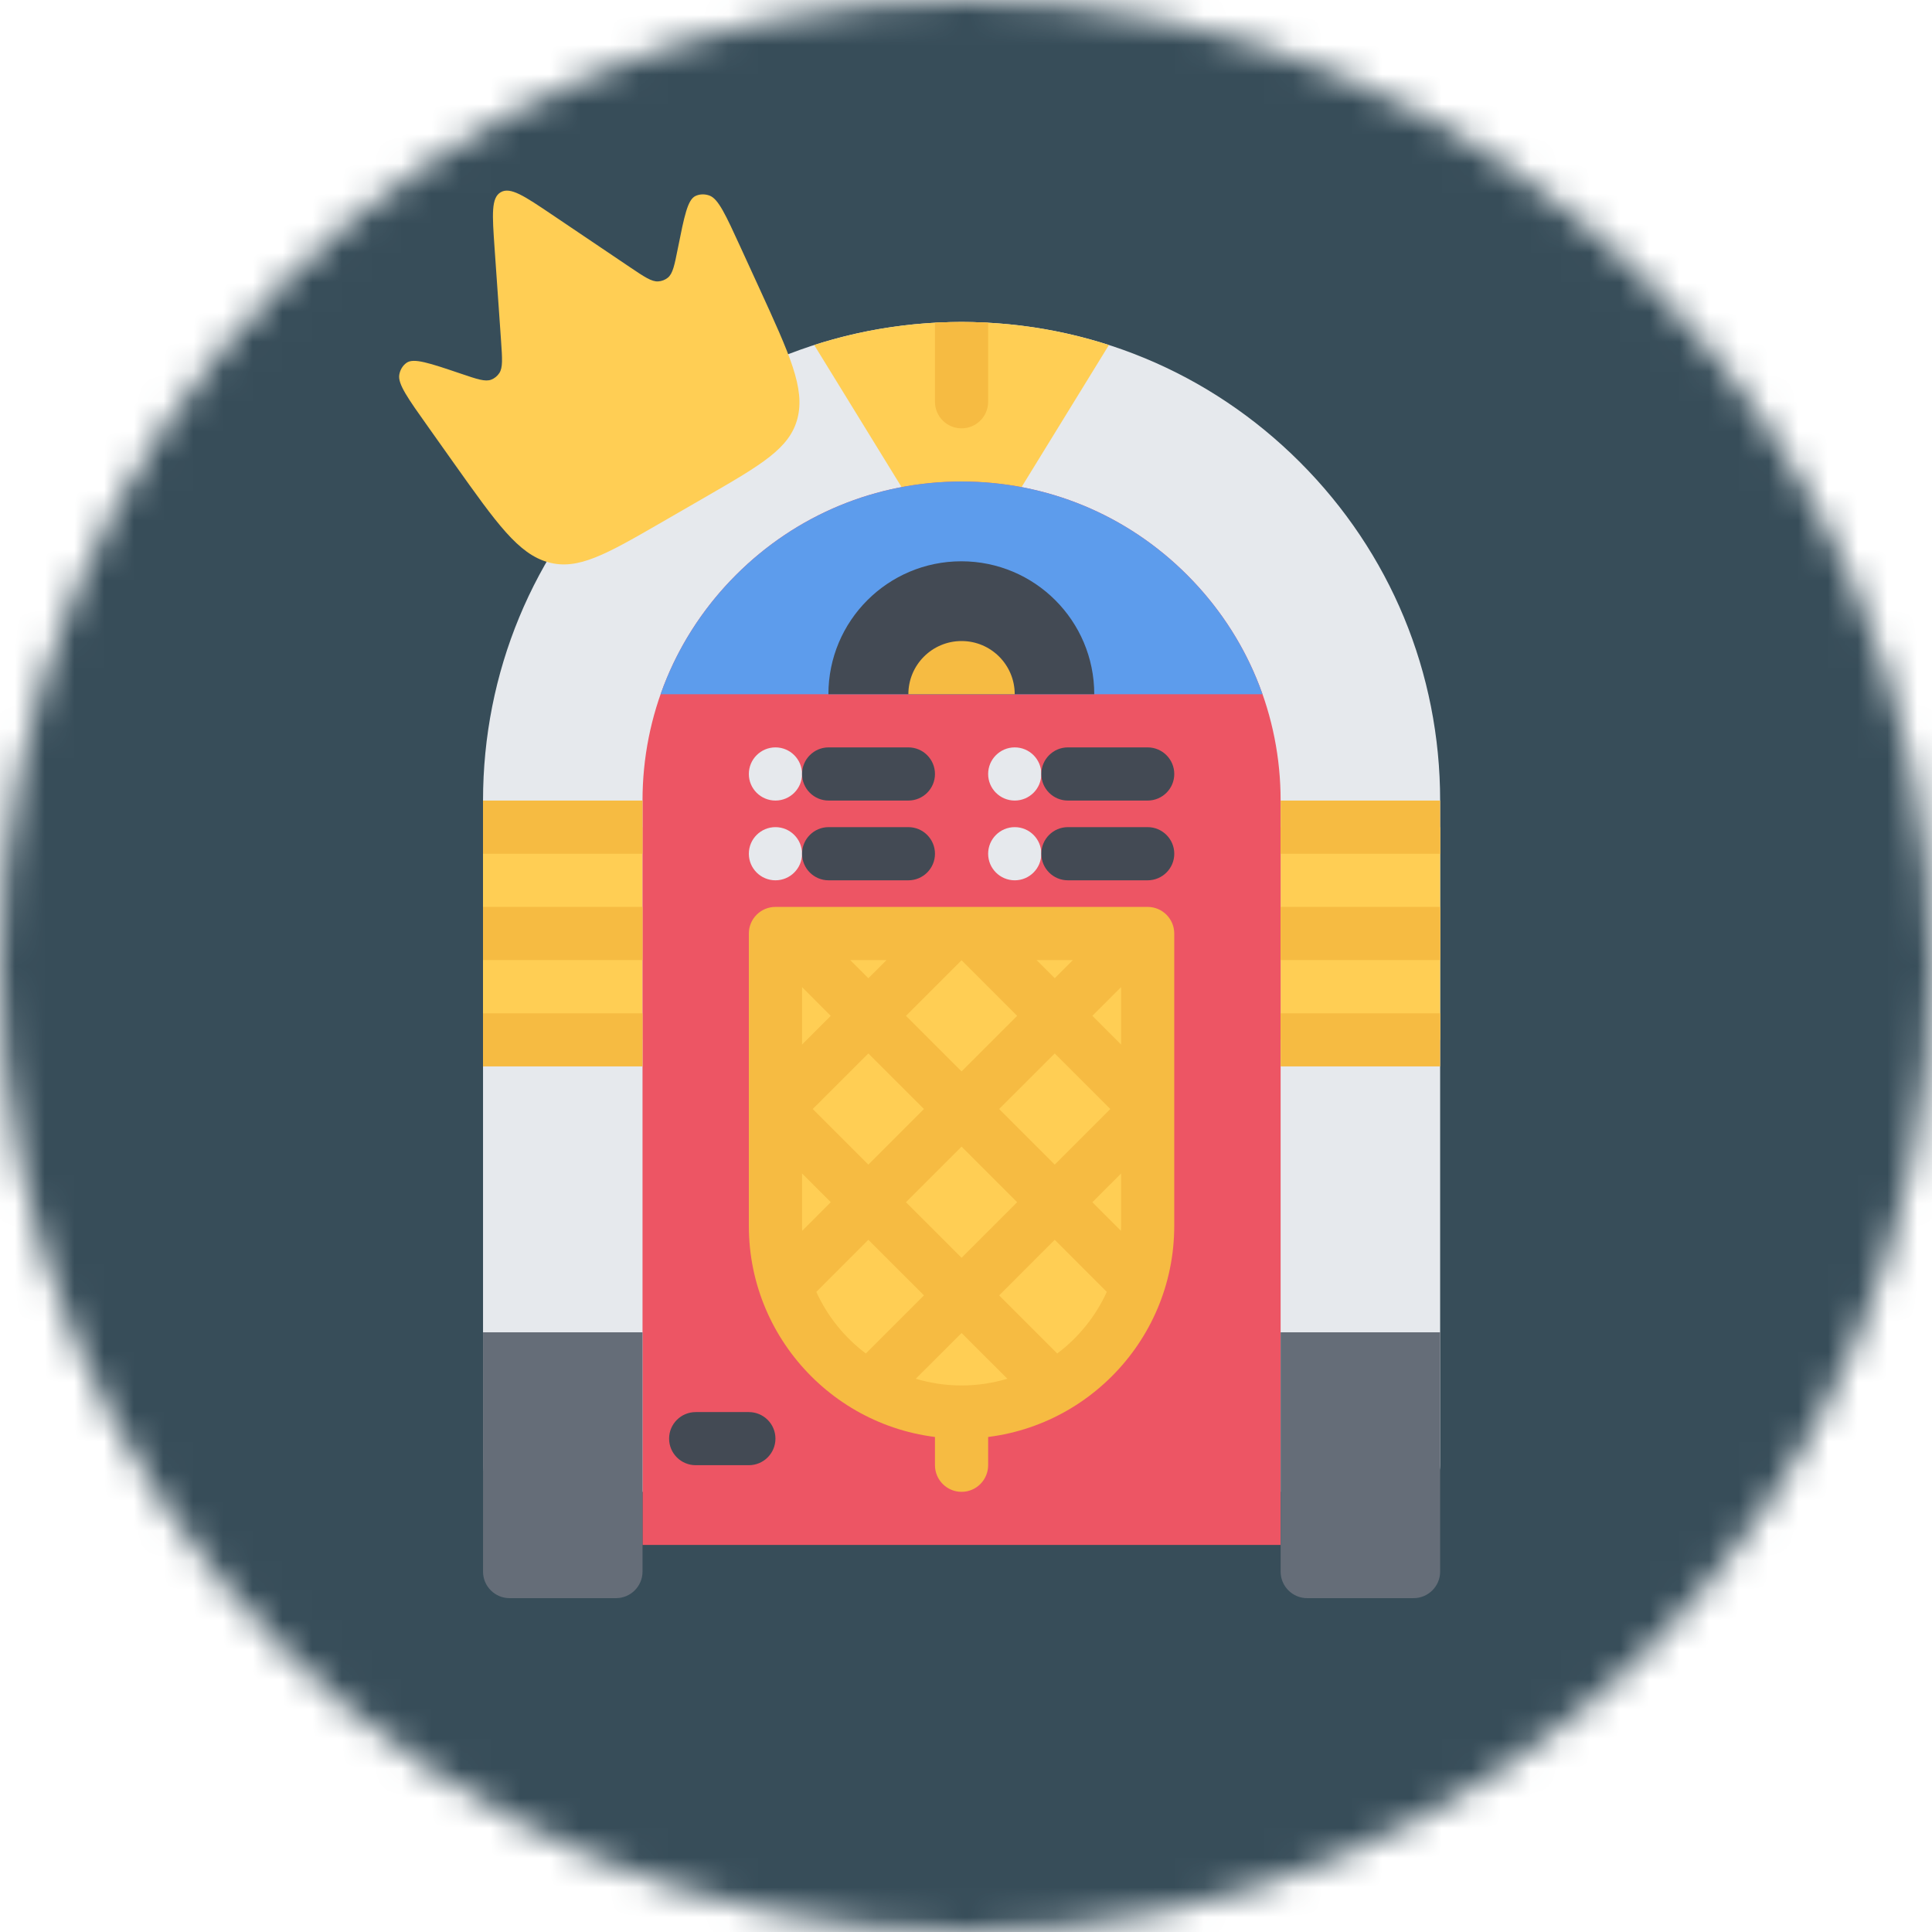 <svg width="65" height="65" viewBox="0 0 65 65" fill="none" xmlns="http://www.w3.org/2000/svg">
<mask id="mask0_12_933" style="mask-type:alpha" maskUnits="userSpaceOnUse" x="0" y="0" width="65" height="65">
<circle cx="32.5" cy="32.5" r="32.5" fill="#D9D9D9"/>
</mask>
<g mask="url(#mask0_12_933)">
<rect x="-10.156" y="-6.094" width="84.635" height="74.479" fill="#374D59"/>
<path d="M47.557 50.191H17.144C16.65 50.191 16.251 49.79 16.251 49.295V26.934C16.251 22.633 17.925 18.59 20.966 15.549C24.006 12.508 28.05 10.833 32.351 10.833C36.651 10.833 40.695 12.508 43.735 15.549C46.776 18.59 48.452 22.633 48.452 26.934V49.295C48.452 49.79 48.051 50.191 47.557 50.191Z" fill="#E6E9ED"/>
<path d="M21.617 27.828H16.25V34.983H21.617V27.828Z" fill="#FFCE54"/>
<path d="M32.351 10.833C30.641 10.833 28.974 11.099 27.393 11.608L31.008 17.486L33.891 17.165L37.308 11.608C35.726 11.099 34.06 10.833 32.351 10.833Z" fill="#FFCE54"/>
<path d="M48.452 27.828H43.085V34.983H48.452V27.828Z" fill="#FFCE54"/>
<path d="M21.617 51.978H43.085V26.934C43.085 24.067 41.967 21.371 39.94 19.344C37.913 17.316 35.218 16.2 32.351 16.2C29.483 16.2 26.788 17.317 24.761 19.344C22.734 21.371 21.617 24.067 21.617 26.934V51.978Z" fill="#ED5564"/>
<path d="M32.351 10.833C32.051 10.833 31.752 10.842 31.456 10.858V13.517C31.456 14.011 31.856 14.411 32.351 14.411C32.845 14.411 33.245 14.011 33.245 13.517V10.858C32.949 10.842 32.65 10.833 32.351 10.833Z" fill="#F6BB42"/>
<path d="M32.351 50.191C31.856 50.191 31.456 49.79 31.456 49.295V47.508C31.456 47.013 31.856 46.612 32.351 46.612C32.845 46.612 33.245 47.013 33.245 47.508V49.295C33.245 49.79 32.845 50.191 32.351 50.191Z" fill="#F6BB42"/>
<path d="M26.984 26.04C26.984 26.534 26.583 26.934 26.089 26.934C25.595 26.934 25.194 26.534 25.194 26.04C25.194 25.546 25.595 25.145 26.089 25.145C26.583 25.145 26.984 25.546 26.984 26.04Z" fill="#E6E9ED"/>
<path d="M26.984 28.723C26.984 29.217 26.583 29.617 26.089 29.617C25.595 29.617 25.194 29.217 25.194 28.723C25.194 28.229 25.595 27.828 26.089 27.828C26.583 27.828 26.984 28.229 26.984 28.723Z" fill="#E6E9ED"/>
<path d="M30.561 29.617H27.878C27.384 29.617 26.984 29.217 26.984 28.723C26.984 28.229 27.384 27.828 27.878 27.828H30.561C31.055 27.828 31.456 28.229 31.456 28.723C31.456 29.217 31.055 29.617 30.561 29.617Z" fill="#434A54"/>
<path d="M30.561 26.934H27.878C27.384 26.934 26.984 26.534 26.984 26.04C26.984 25.546 27.384 25.145 27.878 25.145H30.561C31.055 25.145 31.456 25.546 31.456 26.04C31.456 26.534 31.055 26.934 30.561 26.934Z" fill="#434A54"/>
<path d="M35.034 26.04C35.034 26.534 34.634 26.934 34.14 26.934C33.646 26.934 33.245 26.534 33.245 26.04C33.245 25.546 33.646 25.145 34.14 25.145C34.634 25.145 35.034 25.546 35.034 26.04Z" fill="#E6E9ED"/>
<path d="M35.034 28.723C35.034 29.217 34.634 29.617 34.14 29.617C33.646 29.617 33.245 29.217 33.245 28.723C33.245 28.229 33.646 27.828 34.14 27.828C34.634 27.828 35.034 28.229 35.034 28.723Z" fill="#E6E9ED"/>
<path d="M38.611 29.617H35.928C35.434 29.617 35.034 29.217 35.034 28.723C35.034 28.229 35.434 27.828 35.928 27.828H38.611C39.105 27.828 39.507 28.229 39.507 28.723C39.507 29.217 39.105 29.617 38.611 29.617Z" fill="#434A54"/>
<path d="M38.611 26.934H35.928C35.434 26.934 35.034 26.534 35.034 26.04C35.034 25.546 35.434 25.145 35.928 25.145H38.611C39.105 25.145 39.507 25.546 39.507 26.04C39.507 26.534 39.105 26.934 38.611 26.934Z" fill="#434A54"/>
<path d="M25.194 49.295H23.406C22.912 49.295 22.511 48.895 22.511 48.401C22.511 47.907 22.912 47.508 23.406 47.508H25.194C25.688 47.508 26.089 47.907 26.089 48.401C26.089 48.895 25.688 49.295 25.194 49.295Z" fill="#434A54"/>
<path d="M22.225 23.356H42.475C41.95 21.864 41.092 20.496 39.94 19.344C37.913 17.316 35.218 16.2 32.351 16.2C29.483 16.2 26.788 17.317 24.761 19.344C23.609 20.496 22.751 21.864 22.225 23.356Z" fill="#5D9CEC"/>
<path d="M32.343 18.884C29.873 18.884 27.871 20.886 27.871 23.356H36.815C36.815 20.886 34.813 18.884 32.343 18.884Z" fill="#434A54"/>
<path d="M32.351 21.567C31.362 21.567 30.561 22.368 30.561 23.356H34.139C34.139 22.368 33.339 21.567 32.351 21.567Z" fill="#F6BB42"/>
<path d="M38.08 31.407L26.089 31.113L25.754 42.885L27.878 45.97L30.561 47.508H34.14L36.815 45.718L38.611 42.141L38.08 31.407Z" fill="#FFCE54"/>
<path d="M16.251 44.824V52.875C16.251 53.367 16.65 53.768 17.144 53.768H20.723C21.217 53.768 21.617 53.367 21.617 52.875V44.824H16.251Z" fill="#656D78"/>
<path d="M43.085 44.824V52.875C43.085 53.367 43.484 53.768 43.978 53.768H47.557C48.051 53.768 48.452 53.367 48.452 52.875V44.824H43.085Z" fill="#656D78"/>
<path d="M21.617 34.091H16.25V35.878H21.617V34.091Z" fill="#F6BB42"/>
<path d="M21.617 30.511H16.25V32.3H21.617V30.511Z" fill="#F6BB42"/>
<path d="M21.617 26.934H16.25V28.723H21.617V26.934Z" fill="#F6BB42"/>
<path d="M48.452 34.091H43.085V35.878H48.452V34.091Z" fill="#F6BB42"/>
<path d="M48.452 30.511H43.085V32.3H48.452V30.511Z" fill="#F6BB42"/>
<path d="M48.452 26.934H43.085V28.723H48.452V26.934Z" fill="#F6BB42"/>
<path d="M38.611 30.512H26.089C25.595 30.512 25.194 30.913 25.194 31.407V41.245C25.194 45.191 28.404 48.401 32.351 48.401C36.296 48.401 39.506 45.191 39.506 41.245V31.407C39.506 30.913 39.105 30.512 38.611 30.512ZM37.714 41.411L36.751 40.447L37.718 39.481V41.245C37.718 41.301 37.717 41.356 37.714 41.411ZM27.464 43.464L29.215 41.711L31.085 43.582L29.13 45.537C28.415 44.999 27.838 44.287 27.464 43.464ZM26.984 41.245V39.481L27.95 40.447L26.987 41.411C26.984 41.356 26.984 41.301 26.984 41.245ZM30.48 34.177L32.351 32.306L34.221 34.177L32.351 36.047L30.48 34.177ZM31.085 37.311L29.215 39.182L27.344 37.311L29.215 35.442L31.085 37.311ZM34.876 32.301H36.096L35.485 32.911L34.876 32.301ZM29.215 32.911L28.605 32.301H29.826L29.215 32.911ZM27.95 34.177L26.984 35.143V33.21L27.95 34.177ZM30.48 40.447L32.351 38.577L34.221 40.447L32.351 42.317L30.48 40.447ZM33.615 37.311L35.485 35.442L37.356 37.311L35.485 39.182L33.615 37.311ZM36.751 34.177L37.718 33.21V35.143L36.751 34.177ZM30.81 46.386L32.351 44.848L33.891 46.386C33.402 46.533 32.886 46.612 32.351 46.612C31.815 46.612 31.299 46.533 30.81 46.386ZM35.57 45.537L33.615 43.582L35.485 41.711L37.237 43.464C36.862 44.287 36.286 44.999 35.57 45.537Z" fill="#F6BB42"/>
<path d="M25.537 9.676L24.909 8.306C24.416 7.23 24.169 6.692 23.873 6.581C23.713 6.522 23.544 6.526 23.4 6.593C23.133 6.718 23.024 7.265 22.805 8.359C22.692 8.924 22.636 9.207 22.468 9.343C22.376 9.417 22.262 9.461 22.141 9.468C21.922 9.48 21.675 9.314 21.18 8.98L18.574 7.223C17.64 6.594 17.173 6.279 16.847 6.467C16.521 6.655 16.561 7.217 16.639 8.341L16.858 11.476C16.899 12.071 16.92 12.368 16.799 12.552C16.732 12.654 16.638 12.73 16.527 12.773C16.326 12.85 16.053 12.758 15.507 12.572C14.45 12.215 13.921 12.036 13.68 12.205C13.55 12.296 13.462 12.44 13.433 12.609C13.381 12.921 13.723 13.403 14.409 14.368L15.281 15.598C16.719 17.622 17.438 18.635 18.442 18.916C19.446 19.198 20.392 18.651 22.284 17.559L23.735 16.721C25.627 15.629 26.573 15.083 26.831 14.073C27.09 13.063 26.572 11.934 25.537 9.676Z" fill="#FFCE54"/>
</g>
</svg>
